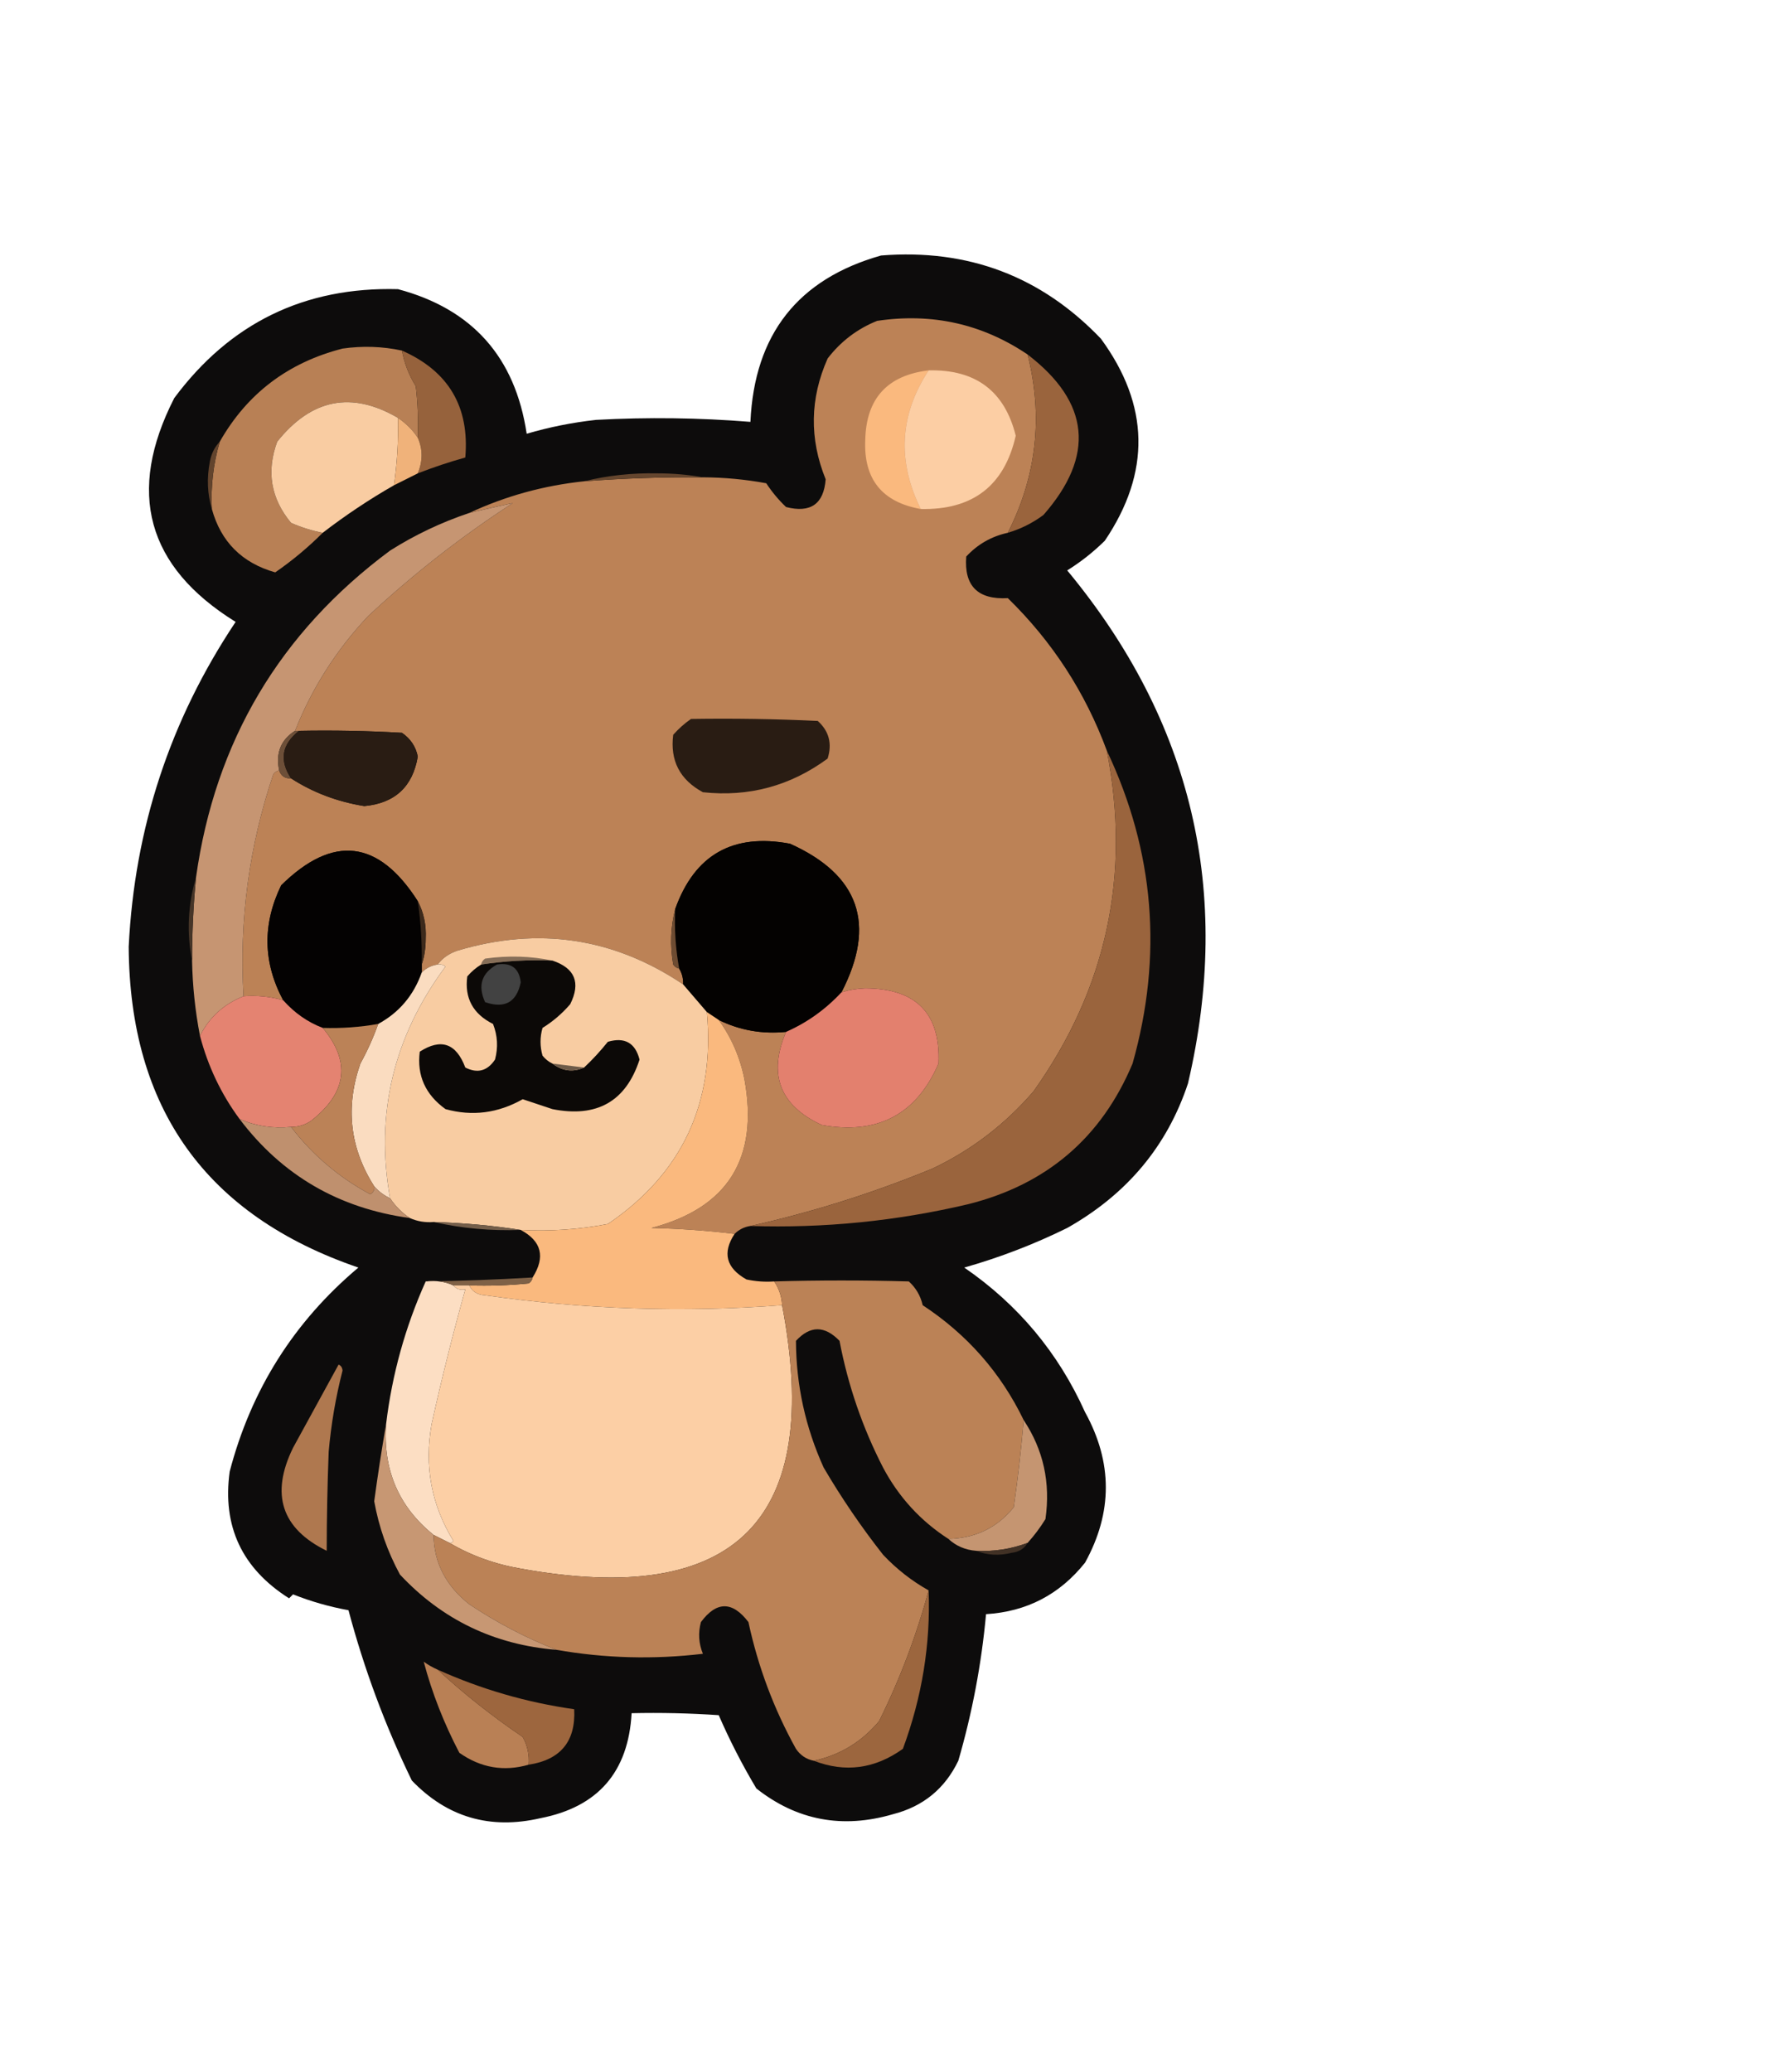 <?xml version="1.0" encoding="UTF-8"?>
<!DOCTYPE svg PUBLIC "-//W3C//DTD SVG 1.1//EN" "http://www.w3.org/Graphics/SVG/1.1/DTD/svg11.dtd">
<svg xmlns="http://www.w3.org/2000/svg" version="1.1" width="450px" height="523px" style="shape-rendering:geometricPrecision; text-rendering:geometricPrecision; image-rendering:optimizeQuality; fill-rule:evenodd; clip-rule:evenodd" xmlns:xlink="http://www.w3.org/1999/xlink">
<g><path style="opacity:0.95" fill="#020101" d="M 222.5,64.5 C 244.449,62.756 262.949,69.756 278,85.5C 290.3,102.268 290.634,119.268 279,136.5C 276.106,139.361 272.939,141.861 269.5,144C 301.098,182.127 311.265,225.293 300,273.5C 294.756,289.319 284.59,301.486 269.5,310C 261.147,314.118 252.48,317.452 243.5,320C 257.078,329.326 267.245,341.493 274,356.5C 280.996,369.175 280.996,381.842 274,394.5C 267.596,402.536 259.262,406.869 249,407.5C 247.851,420.062 245.517,432.396 242,444.5C 238.611,451.554 233.111,456.054 225.5,458C 212.731,461.737 201.231,459.57 191,451.5C 187.435,445.537 184.268,439.37 181.5,433C 174.174,432.5 166.841,432.334 159.5,432.5C 158.676,447.336 151.009,456.17 136.5,459C 123.749,461.942 112.916,458.775 104,449.5C 97.287,435.696 91.954,421.363 88,406.5C 83.211,405.636 78.545,404.302 74,402.5C 73.667,402.833 73.333,403.167 73,403.5C 61.103,395.971 56.103,385.304 58,371.5C 63.407,350.84 74.24,333.674 90.5,320C 52.073,306.854 32.739,279.854 32.5,239C 33.971,209.09 42.971,181.757 59.5,157C 37.04,143.071 31.873,124.238 44,100.5C 58.092,81.537 76.925,72.37 100.5,73C 119.266,77.993 130.1,90.159 133,109.5C 138.695,107.828 144.529,106.661 150.5,106C 163.519,105.289 176.519,105.455 189.5,106.5C 190.507,84.422 201.507,70.422 222.5,64.5 Z"/></g>
<g><path style="opacity:1" fill="#bc8256" d="M 259.5,89.5 C 263.447,105.145 261.78,120.145 254.5,134.5C 250.366,135.406 246.866,137.406 244,140.5C 243.422,147.923 246.922,151.423 254.5,151C 265.73,161.963 274.064,174.797 279.5,189.5C 285.636,220.868 279.469,249.534 261,275.5C 253.85,283.818 245.35,290.318 235.5,295C 220.458,301.183 205.125,306.016 189.5,309.5C 187.938,309.733 186.605,310.4 185.5,311.5C 178.679,310.671 171.679,310.171 164.5,310C 183.792,304.953 191.625,292.453 188,272.5C 186.893,266.961 184.726,261.961 181.5,257.5C 186.822,260.11 192.489,261.11 198.5,260.5C 193.916,271.25 196.916,279.083 207.5,284C 221.575,286.549 231.408,281.382 237,268.5C 237.555,255.886 231.389,249.552 218.5,249.5C 216.41,249.573 214.41,249.906 212.5,250.5C 221.344,233.366 217.01,220.866 199.5,213C 185.069,210.286 175.402,215.786 170.5,229.5C 169.352,233.981 169.185,238.648 170,243.5C 170.383,244.056 170.883,244.389 171.5,244.5C 172.234,245.708 172.567,247.041 172.5,248.5C 154.938,236.718 135.938,233.885 115.5,240C 113.416,240.697 111.749,241.864 110.5,243.5C 108.938,243.733 107.605,244.4 106.5,245.5C 106.5,244.833 106.5,244.167 106.5,243.5C 107.163,241.527 107.496,239.361 107.5,237C 107.672,233.523 107.006,230.356 105.5,227.5C 95.578,211.962 84.078,210.629 71,223.5C 66.237,233.31 66.404,242.976 71.5,252.5C 68.272,251.586 64.939,251.253 61.5,251.5C 60.38,232.379 62.88,213.713 69,195.5C 69.383,194.944 69.883,194.611 70.5,194.5C 70.973,195.906 71.973,196.573 73.5,196.5C 79.007,200.065 85.173,202.399 92,203.5C 99.719,202.78 104.219,198.614 105.5,191C 105.01,188.497 103.677,186.497 101.5,185C 92.84,184.5 84.173,184.334 75.5,184.5C 75.167,184.5 74.833,184.5 74.5,184.5C 78.796,173.691 84.962,164.025 93,155.5C 104.387,144.903 116.553,135.403 129.5,127C 125.895,127.784 122.228,128.617 118.5,129.5C 127.62,125.243 137.287,122.577 147.5,121.5C 157.482,120.743 167.482,120.41 177.5,120.5C 182.874,120.523 188.207,121.023 193.5,122C 194.928,124.185 196.595,126.185 198.5,128C 204.69,129.581 208.024,127.248 208.5,121C 204.351,110.755 204.518,100.588 209,90.5C 212.315,86.182 216.481,83.015 221.5,81C 235.369,78.938 248.036,81.772 259.5,89.5 Z"/></g>
<g><path style="opacity:1" fill="#b88055" d="M 101.5,88.5 C 102.101,91.705 103.268,94.705 105,97.5C 105.499,101.821 105.666,106.154 105.5,110.5C 104.194,108.527 102.527,106.861 100.5,105.5C 88.811,98.671 78.644,100.671 70,111.5C 67.228,119.027 68.395,125.86 73.5,132C 76.102,133.14 78.769,133.973 81.5,134.5C 77.81,138.189 73.81,141.522 69.5,144.5C 61.119,142.12 55.786,136.786 53.5,128.5C 53.21,122.678 53.877,117.012 55.5,111.5C 62.416,99.353 72.749,91.52 86.5,88C 91.552,87.274 96.552,87.441 101.5,88.5 Z"/></g>
<g><path style="opacity:1" fill="#96623c" d="M 101.5,88.5 C 113.263,93.693 118.596,102.693 117.5,115.5C 113.438,116.632 109.438,117.965 105.5,119.5C 106.775,116.396 106.775,113.396 105.5,110.5C 105.666,106.154 105.499,101.821 105,97.5C 103.268,94.705 102.101,91.705 101.5,88.5 Z"/></g>
<g><path style="opacity:1" fill="#9a643d" d="M 259.5,89.5 C 275.257,101.571 276.59,115.071 263.5,130C 260.757,132.038 257.757,133.538 254.5,134.5C 261.78,120.145 263.447,105.145 259.5,89.5 Z"/></g>
<g><path style="opacity:1" fill="#fab97e" d="M 234.5,93.5 C 227.171,104.697 226.504,116.363 232.5,128.5C 222.713,126.758 218.046,120.925 218.5,111C 218.755,100.576 224.089,94.743 234.5,93.5 Z"/></g>
<g><path style="opacity:1" fill="#fccea4" d="M 234.5,93.5 C 246.365,93.222 253.698,98.722 256.5,110C 253.64,122.618 245.64,128.785 232.5,128.5C 226.504,116.363 227.171,104.697 234.5,93.5 Z"/></g>
<g><path style="opacity:1" fill="#f9cca2" d="M 100.5,105.5 C 100.625,111.203 100.292,116.87 99.5,122.5C 93.251,126.074 87.251,130.074 81.5,134.5C 78.769,133.973 76.102,133.14 73.5,132C 68.395,125.86 67.228,119.027 70,111.5C 78.644,100.671 88.811,98.671 100.5,105.5 Z"/></g>
<g><path style="opacity:1" fill="#f0b27a" d="M 100.5,105.5 C 102.527,106.861 104.194,108.527 105.5,110.5C 106.775,113.396 106.775,116.396 105.5,119.5C 103.544,120.478 101.544,121.478 99.5,122.5C 100.292,116.87 100.625,111.203 100.5,105.5 Z"/></g>
<g><path style="opacity:1" fill="#63442d" d="M 55.5,111.5 C 53.877,117.012 53.21,122.678 53.5,128.5C 52.355,124.689 52.188,120.689 53,116.5C 53.374,114.509 54.207,112.842 55.5,111.5 Z"/></g>
<g><path style="opacity:1" fill="#65462e" d="M 177.5,120.5 C 167.482,120.41 157.482,120.743 147.5,121.5C 153.434,120.037 159.601,119.37 166,119.5C 170.015,119.501 173.849,119.835 177.5,120.5 Z"/></g>
<g><path style="opacity:1" fill="#c69572" d="M 74.5,184.5 C 70.909,186.782 69.576,190.116 70.5,194.5C 69.883,194.611 69.383,194.944 69,195.5C 62.88,213.713 60.38,232.379 61.5,251.5C 56.508,253.497 52.841,256.831 50.5,261.5C 49.288,255.229 48.622,248.896 48.5,242.5C 48.502,235.48 48.835,228.48 49.5,221.5C 54.323,187.174 70.656,159.674 98.5,139C 104.774,135.03 111.441,131.863 118.5,129.5C 122.228,128.617 125.895,127.784 129.5,127C 116.553,135.403 104.387,144.903 93,155.5C 84.962,164.025 78.796,173.691 74.5,184.5 Z"/></g>
<g><path style="opacity:1" fill="#291c13" d="M 174.5,181.5 C 185.172,181.333 195.839,181.5 206.5,182C 209.349,184.559 210.183,187.726 209,191.5C 199.593,198.414 189.093,201.247 177.5,200C 171.675,196.849 169.175,192.015 170,185.5C 171.397,183.93 172.897,182.596 174.5,181.5 Z"/></g>
<g><path style="opacity:1" fill="#6d4f38" d="M 74.5,184.5 C 74.833,184.5 75.167,184.5 75.5,184.5C 71.149,187.938 70.483,191.938 73.5,196.5C 71.973,196.573 70.973,195.906 70.5,194.5C 69.576,190.116 70.909,186.782 74.5,184.5 Z"/></g>
<g><path style="opacity:1" fill="#291c13" d="M 75.5,184.5 C 84.173,184.334 92.84,184.5 101.5,185C 103.677,186.497 105.01,188.497 105.5,191C 104.219,198.614 99.719,202.78 92,203.5C 85.173,202.399 79.007,200.065 73.5,196.5C 70.483,191.938 71.149,187.938 75.5,184.5 Z"/></g>
<g><path style="opacity:1" fill="#9a643d" d="M 279.5,189.5 C 291.533,214.922 293.7,241.255 286,268.5C 278.151,287.195 264.318,299.029 244.5,304C 226.42,308.265 208.087,310.098 189.5,309.5C 205.125,306.016 220.458,301.183 235.5,295C 245.35,290.318 253.85,283.818 261,275.5C 279.469,249.534 285.636,220.868 279.5,189.5 Z"/></g>
<g><path style="opacity:1" fill="#040201" d="M 212.5,250.5 C 208.465,254.839 203.798,258.172 198.5,260.5C 192.489,261.11 186.822,260.11 181.5,257.5C 180.5,256.833 179.5,256.167 178.5,255.5C 176.471,253.142 174.471,250.808 172.5,248.5C 172.567,247.041 172.234,245.708 171.5,244.5C 170.608,239.562 170.274,234.562 170.5,229.5C 175.402,215.786 185.069,210.286 199.5,213C 217.01,220.866 221.344,233.366 212.5,250.5 Z"/></g>
<g><path style="opacity:1" fill="#040202" d="M 105.5,227.5 C 106.275,232.797 106.608,238.13 106.5,243.5C 106.5,244.167 106.5,244.833 106.5,245.5C 104.453,251.294 100.787,255.628 95.5,258.5C 90.881,259.314 86.214,259.647 81.5,259.5C 77.687,258.048 74.354,255.714 71.5,252.5C 66.404,242.976 66.237,233.31 71,223.5C 84.078,210.629 95.578,211.962 105.5,227.5 Z"/></g>
<g><path style="opacity:1" fill="#6e4c32" d="M 170.5,229.5 C 170.274,234.562 170.608,239.562 171.5,244.5C 170.883,244.389 170.383,244.056 170,243.5C 169.185,238.648 169.352,233.981 170.5,229.5 Z"/></g>
<g><path style="opacity:1" fill="#463528" d="M 49.5,221.5 C 48.835,228.48 48.502,235.48 48.5,242.5C 47.104,235.436 47.437,228.436 49.5,221.5 Z"/></g>
<g><path style="opacity:1" fill="#f8cca2" d="M 172.5,248.5 C 174.471,250.808 176.471,253.142 178.5,255.5C 180.604,278.41 172.271,296.243 153.5,309C 146.254,310.391 138.921,310.891 131.5,310.5C 124.354,309.384 117.02,308.717 109.5,308.5C 107.379,308.675 105.379,308.341 103.5,307.5C 101.527,306.194 99.861,304.527 98.5,302.5C 94.7,281.193 99.366,261.693 112.5,244C 111.906,243.536 111.239,243.369 110.5,243.5C 111.749,241.864 113.416,240.697 115.5,240C 135.938,233.885 154.938,236.718 172.5,248.5 Z"/></g>
<g><path style="opacity:1" fill="#3d2a1c" d="M 105.5,227.5 C 107.006,230.356 107.672,233.523 107.5,237C 107.496,239.361 107.163,241.527 106.5,243.5C 106.608,238.13 106.275,232.797 105.5,227.5 Z"/></g>
<g><path style="opacity:1" fill="#866e58" d="M 139.5,242.5 C 133.441,242.254 127.441,242.587 121.5,243.5C 121.611,242.883 121.944,242.383 122.5,242C 128.349,241.182 134.015,241.348 139.5,242.5 Z"/></g>
<g><path style="opacity:1" fill="#0c0907" d="M 139.5,242.5 C 145.194,244.412 146.694,248.079 144,253.5C 141.961,255.874 139.628,257.874 137,259.5C 136.333,261.833 136.333,264.167 137,266.5C 137.708,267.381 138.542,268.047 139.5,268.5C 142.04,270.413 144.707,270.746 147.5,269.5C 149.591,267.543 151.591,265.377 153.5,263C 157.755,261.766 160.422,263.266 161.5,267.5C 158.066,278.061 150.733,282.228 139.5,280C 137,279.167 134.5,278.333 132,277.5C 125.749,281.032 119.249,281.865 112.5,280C 107.412,276.335 105.245,271.502 106,265.5C 111.368,262.045 115.202,263.378 117.5,269.5C 120.567,271.052 123.067,270.385 125,267.5C 125.821,264.446 125.655,261.446 124.5,258.5C 119.437,255.966 117.27,251.966 118,246.5C 119.039,245.29 120.206,244.29 121.5,243.5C 127.441,242.587 133.441,242.254 139.5,242.5 Z"/></g>
<g><path style="opacity:1" fill="#fadcc0" d="M 110.5,243.5 C 111.239,243.369 111.906,243.536 112.5,244C 99.366,261.693 94.7,281.193 98.5,302.5C 96.97,301.789 95.637,300.789 94.5,299.5C 88.333,289.818 87.167,279.484 91,268.5C 92.789,265.259 94.289,261.926 95.5,258.5C 100.787,255.628 104.453,251.294 106.5,245.5C 107.605,244.4 108.938,243.733 110.5,243.5 Z"/></g>
<g><path style="opacity:1" fill="#424242" d="M 125.5,243.5 C 129.099,242.938 131.099,244.438 131.5,248C 130.458,253.023 127.458,254.69 122.5,253C 120.603,248.828 121.603,245.662 125.5,243.5 Z"/></g>
<g><path style="opacity:1" fill="#e3806e" d="M 198.5,260.5 C 203.798,258.172 208.465,254.839 212.5,250.5C 214.41,249.906 216.41,249.573 218.5,249.5C 231.389,249.552 237.555,255.886 237,268.5C 231.408,281.382 221.575,286.549 207.5,284C 196.916,279.083 193.916,271.25 198.5,260.5 Z"/></g>
<g><path style="opacity:1" fill="#e48371" d="M 61.5,251.5 C 64.939,251.253 68.272,251.586 71.5,252.5C 74.354,255.714 77.687,258.048 81.5,259.5C 88.644,268.027 87.644,275.861 78.5,283C 76.975,284.009 75.308,284.509 73.5,284.5C 68.899,284.945 64.565,284.278 60.5,282.5C 55.853,276.203 52.52,269.203 50.5,261.5C 52.841,256.831 56.508,253.497 61.5,251.5 Z"/></g>
<g><path style="opacity:1" fill="#fab97e" d="M 178.5,255.5 C 179.5,256.167 180.5,256.833 181.5,257.5C 184.726,261.961 186.893,266.961 188,272.5C 191.625,292.453 183.792,304.953 164.5,310C 171.679,310.171 178.679,310.671 185.5,311.5C 182.359,316.272 183.359,320.106 188.5,323C 190.81,323.497 193.143,323.663 195.5,323.5C 196.73,325.297 197.396,327.297 197.5,329.5C 172.405,331.391 147.405,330.557 122.5,327C 120.563,326.878 119.23,326.045 118.5,324.5C 123.511,324.666 128.511,324.499 133.5,324C 134.056,323.617 134.389,323.117 134.5,322.5C 137.772,317.33 136.772,313.33 131.5,310.5C 138.921,310.891 146.254,310.391 153.5,309C 172.271,296.243 180.604,278.41 178.5,255.5 Z"/></g>
<g><path style="opacity:1" fill="#bb8257" d="M 95.5,258.5 C 94.289,261.926 92.789,265.259 91,268.5C 87.167,279.484 88.333,289.818 94.5,299.5C 94.631,300.376 94.297,301.043 93.5,301.5C 85.563,297.222 78.896,291.555 73.5,284.5C 75.308,284.509 76.975,284.009 78.5,283C 87.644,275.861 88.644,268.027 81.5,259.5C 86.214,259.647 90.881,259.314 95.5,258.5 Z"/></g>
<g><path style="opacity:1" fill="#6d5a48" d="M 139.5,268.5 C 142.167,268.833 144.833,269.167 147.5,269.5C 144.707,270.746 142.04,270.413 139.5,268.5 Z"/></g>
<g><path style="opacity:1" fill="#bf906e" d="M 60.5,282.5 C 64.565,284.278 68.899,284.945 73.5,284.5C 78.896,291.555 85.563,297.222 93.5,301.5C 94.297,301.043 94.631,300.376 94.5,299.5C 95.637,300.789 96.97,301.789 98.5,302.5C 99.861,304.527 101.527,306.194 103.5,307.5C 85.579,305.049 71.245,296.716 60.5,282.5 Z"/></g>
<g><path style="opacity:1" fill="#745e4a" d="M 109.5,308.5 C 117.02,308.717 124.354,309.384 131.5,310.5C 123.937,310.772 116.603,310.105 109.5,308.5 Z"/></g>
<g><path style="opacity:1" fill="#fcdec3" d="M 107.5,323.5 C 110.059,323.198 112.393,323.532 114.5,324.5C 115.209,325.404 116.209,325.737 117.5,325.5C 114.354,336.752 111.52,348.085 109,359.5C 107.101,370.123 108.935,379.956 114.5,389C 114.272,389.399 113.938,389.565 113.5,389.5C 112.167,388.833 110.833,388.167 109.5,387.5C 100.676,380.395 96.676,371.061 97.5,359.5C 99.01,346.974 102.343,334.974 107.5,323.5 Z"/></g>
<g><path style="opacity:1" fill="#7f6146" d="M 107.5,323.5 C 116.369,323.38 125.369,323.047 134.5,322.5C 134.389,323.117 134.056,323.617 133.5,324C 128.511,324.499 123.511,324.666 118.5,324.5C 117.167,324.5 115.833,324.5 114.5,324.5C 112.393,323.532 110.059,323.198 107.5,323.5 Z"/></g>
<g><path style="opacity:1" fill="#fccfa5" d="M 114.5,324.5 C 115.833,324.5 117.167,324.5 118.5,324.5C 119.23,326.045 120.563,326.878 122.5,327C 147.405,330.557 172.405,331.391 197.5,329.5C 207.849,383.651 185.849,405.818 131.5,396C 124.97,394.883 118.97,392.716 113.5,389.5C 113.938,389.565 114.272,389.399 114.5,389C 108.935,379.956 107.101,370.123 109,359.5C 111.52,348.085 114.354,336.752 117.5,325.5C 116.209,325.737 115.209,325.404 114.5,324.5 Z"/></g>
<g><path style="opacity:1" fill="#bb8256" d="M 258.5,358.5 C 257.892,365.732 257.059,373.065 256,380.5C 251.814,385.676 246.314,388.342 239.5,388.5C 232.471,383.968 226.971,377.968 223,370.5C 217.804,360.393 214.137,349.726 212,338.5C 208.254,334.607 204.588,334.607 201,338.5C 201.046,349.644 203.379,360.311 208,370.5C 212.506,378.18 217.506,385.513 223,392.5C 226.41,396.112 230.244,399.112 234.5,401.5C 231.415,412.922 227.249,423.922 222,434.5C 217.6,439.751 212.1,443.084 205.5,444.5C 203.629,444.141 202.129,443.141 201,441.5C 195.421,431.431 191.421,420.765 189,409.5C 184.951,404.182 180.951,404.182 177,409.5C 176.272,412.23 176.438,414.897 177.5,417.5C 165.059,418.979 152.726,418.645 140.5,416.5C 132.818,413.491 125.485,409.658 118.5,405C 112.578,400.318 109.578,394.485 109.5,387.5C 110.833,388.167 112.167,388.833 113.5,389.5C 118.97,392.716 124.97,394.883 131.5,396C 185.849,405.818 207.849,383.651 197.5,329.5C 197.396,327.297 196.73,325.297 195.5,323.5C 206.871,323.178 218.204,323.178 229.5,323.5C 231.297,325.131 232.464,327.131 233,329.5C 244.222,336.881 252.722,346.548 258.5,358.5 Z"/></g>
<g><path style="opacity:1" fill="#af784f" d="M 85.5,344.5 C 86.097,344.735 86.43,345.235 86.5,346C 84.776,352.73 83.61,359.564 83,366.5C 82.676,374.91 82.509,383.244 82.5,391.5C 71.089,385.898 68.256,377.232 74,365.5C 77.858,358.446 81.691,351.446 85.5,344.5 Z"/></g>
<g><path style="opacity:1" fill="#c59571" d="M 258.5,358.5 C 263.488,366.004 265.321,374.337 264,383.5C 262.668,385.66 261.168,387.66 259.5,389.5C 255.326,391.064 250.993,391.731 246.5,391.5C 243.759,391.293 241.426,390.293 239.5,388.5C 246.314,388.342 251.814,385.676 256,380.5C 257.059,373.065 257.892,365.732 258.5,358.5 Z"/></g>
<g><path style="opacity:1" fill="#c79773" d="M 97.5,359.5 C 96.676,371.061 100.676,380.395 109.5,387.5C 109.578,394.485 112.578,400.318 118.5,405C 125.485,409.658 132.818,413.491 140.5,416.5C 124.815,415.226 111.648,408.892 101,397.5C 97.839,391.684 95.672,385.517 94.5,379C 95.4,372.349 96.4,365.849 97.5,359.5 Z"/></g>
<g><path style="opacity:1" fill="#413125" d="M 259.5,389.5 C 258.653,390.966 257.32,391.8 255.5,392C 252.304,392.805 249.304,392.638 246.5,391.5C 250.993,391.731 255.326,391.064 259.5,389.5 Z"/></g>
<g><path style="opacity:1" fill="#9c663e" d="M 234.5,401.5 C 235.009,415.078 232.843,428.411 228,441.5C 220.905,446.564 213.405,447.564 205.5,444.5C 212.1,443.084 217.6,439.751 222,434.5C 227.249,423.922 231.415,412.922 234.5,401.5 Z"/></g>
<g><path style="opacity:1" fill="#b98055" d="M 110.5,421.5 C 117.149,427.629 124.316,433.296 132,438.5C 133.202,440.677 133.702,443.011 133.5,445.5C 127.233,447.301 121.399,446.301 116,442.5C 112.1,435.058 109.1,427.391 107,419.5C 108.113,420.305 109.279,420.972 110.5,421.5 Z"/></g>
<g><path style="opacity:1" fill="#9d663e" d="M 110.5,421.5 C 121.523,426.464 133.023,429.798 145,431.5C 145.409,439.596 141.575,444.262 133.5,445.5C 133.702,443.011 133.202,440.677 132,438.5C 124.316,433.296 117.149,427.629 110.5,421.5 Z"/></g>
</svg>
